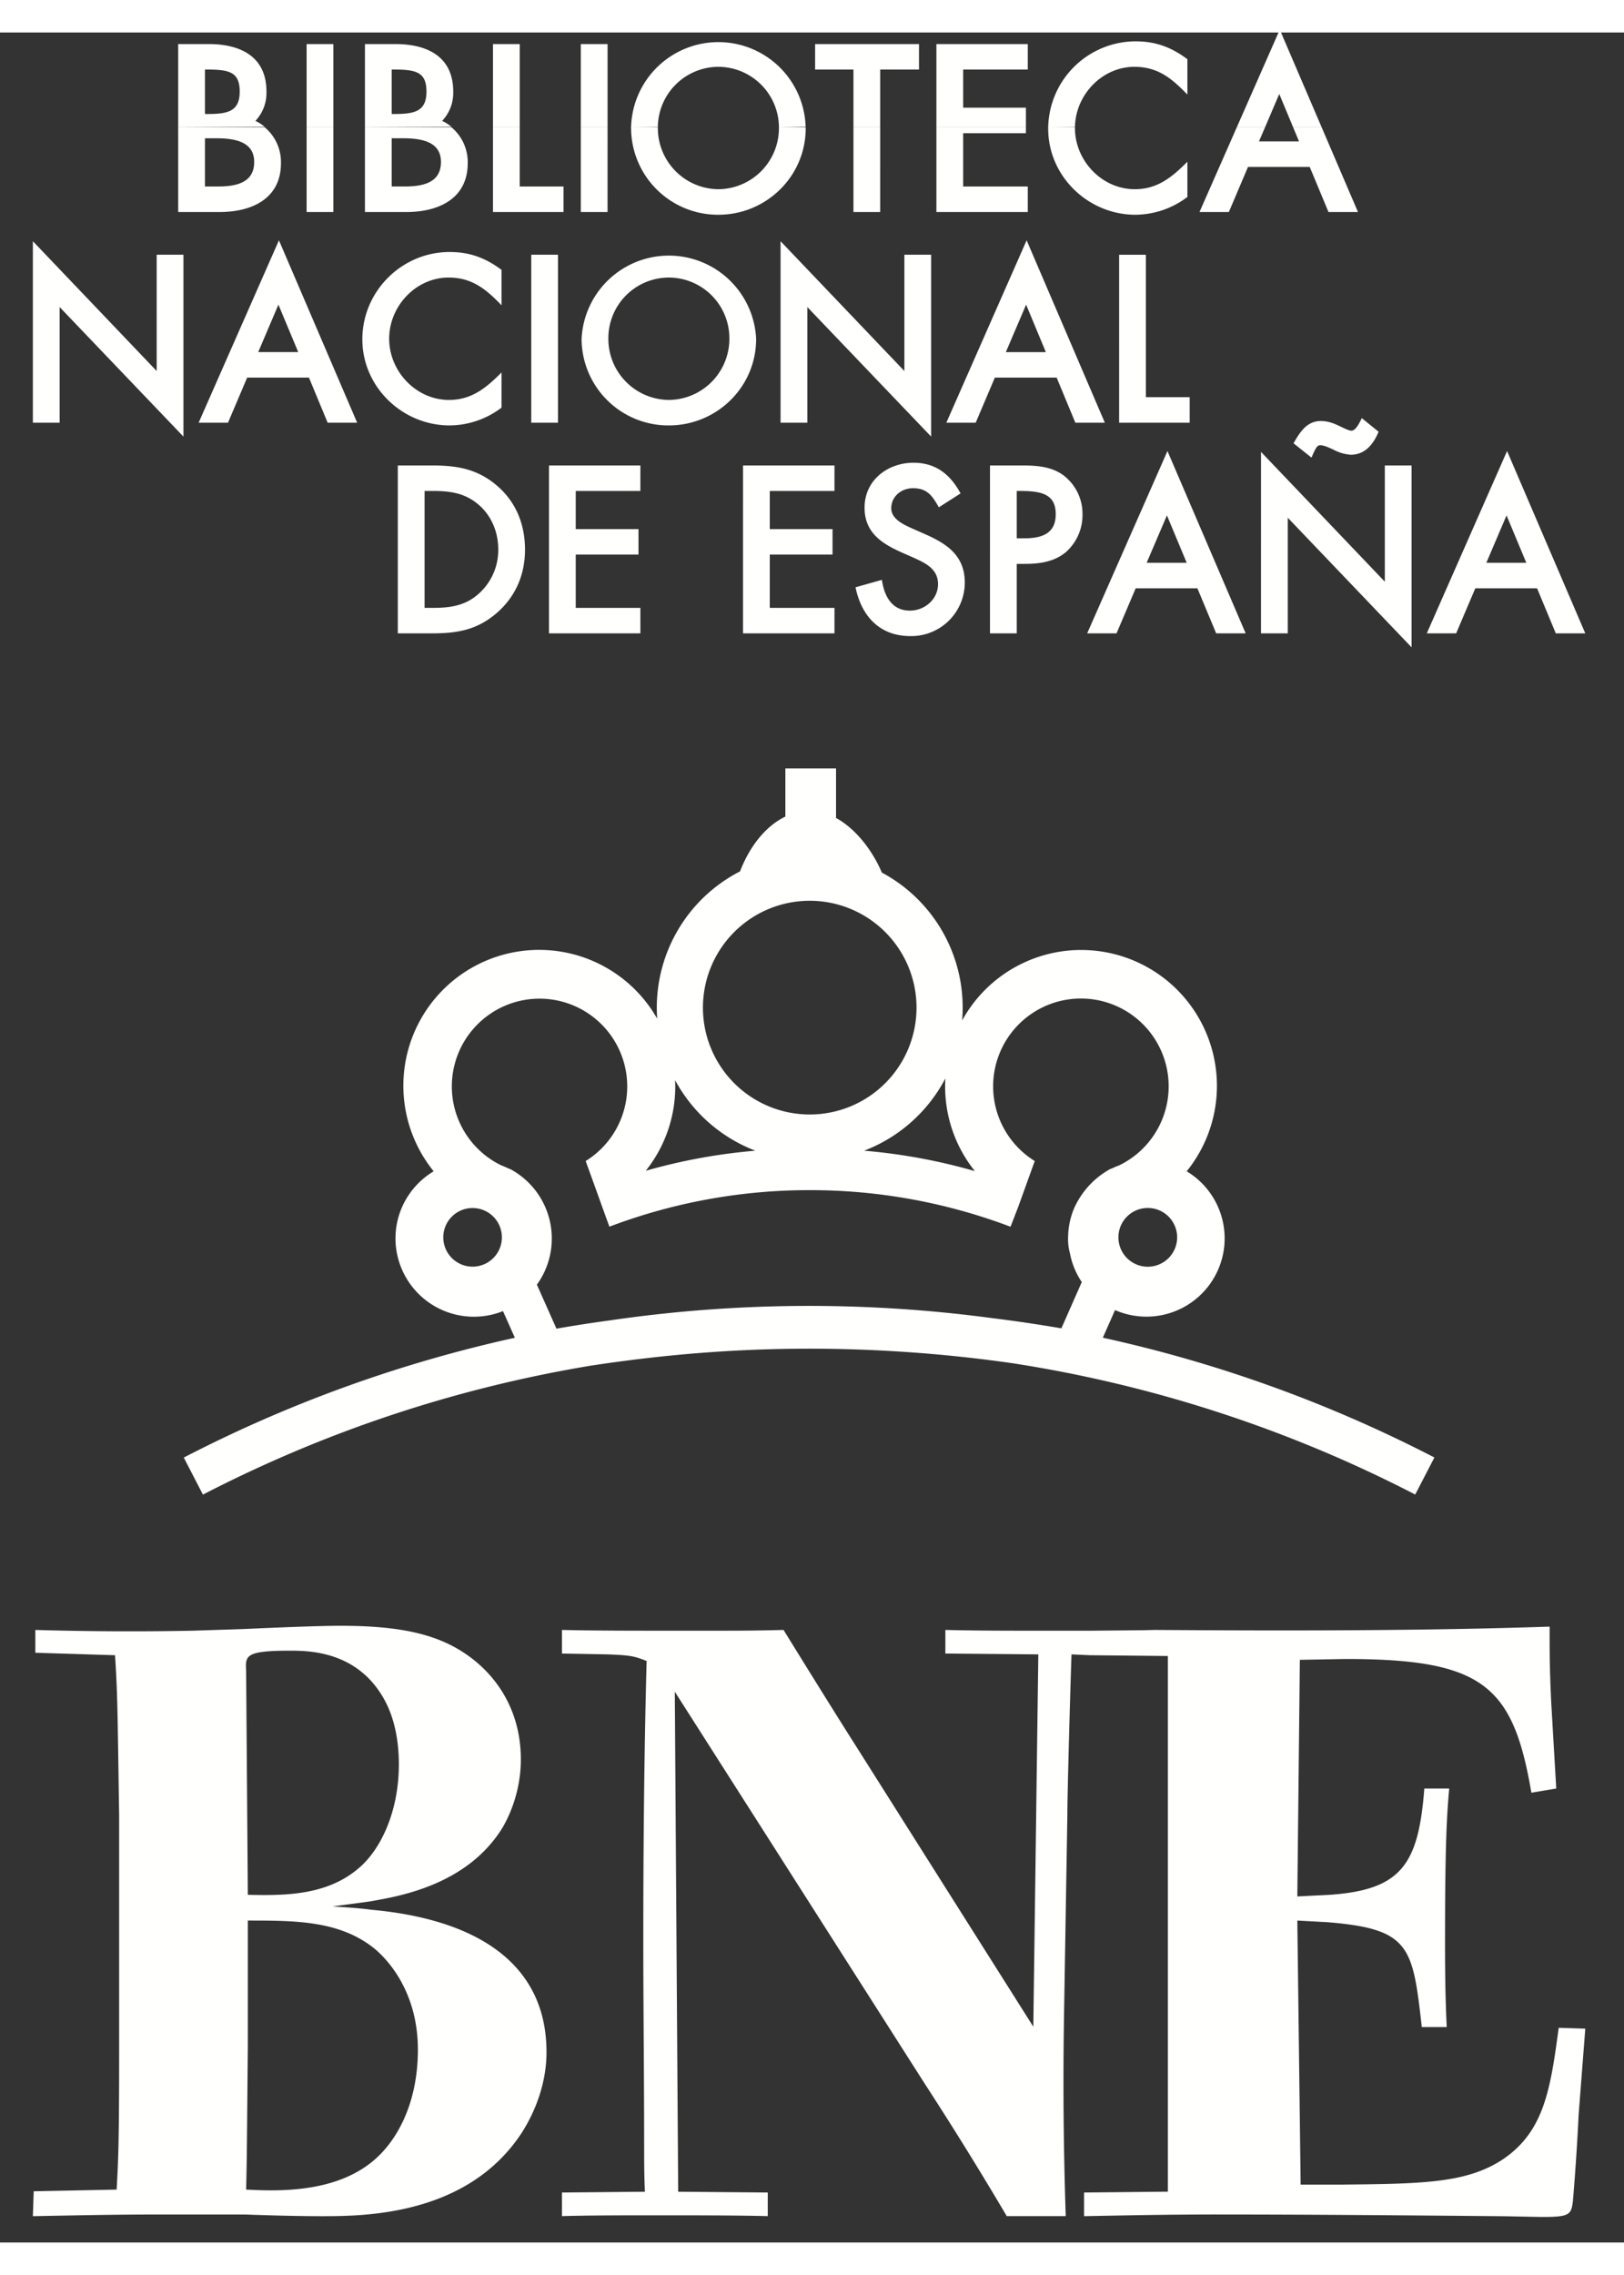 <svg xmlns="http://www.w3.org/2000/svg" width="70" height="98" viewBox="0 0 25 34"><rect x="0" y="0" width="25" height="34" fill="#333333" stroke="none"/><g fill="#FFFFFE" fill-rule="evenodd"><path d="M6.824 18.536a.451.451 0 1 0 .902 0 .451.451 0 0 0-.902 0zm11.297 0a.452.452 0 1 0-.904 0 .452.452 0 0 0 .904 0zm-4.819-1.333a8.857 8.857 0 0 1 1.705.314 2.08 2.08 0 0 1-.454-1.426c-.265.507-.71.906-1.251 1.112zm-3.361.309a8.836 8.836 0 0 1 1.687-.309 2.364 2.364 0 0 1-1.235-1.084l.002.094c0 .491-.17.943-.454 1.299zm.88-2.51a1.644 1.644 0 1 0 3.288 0 1.644 1.644 0 0 0-3.288 0zm-1.442 4.813a21.223 21.223 0 0 1 5.895-.036c.358.044.713.097 1.065.157l.314-.712a1.183 1.183 0 0 1-.182-.442.809.809 0 0 1-.029-.227c0-.159.03-.311.086-.45a1.29 1.29 0 0 1 .561-.619l.033-.012a.991.991 0 0 1 .106-.045 1.351 1.351 0 1 0-1.299-.067l-.254.704-.119.307a8.705 8.705 0 0 0-3.091-.563 8.684 8.684 0 0 0-3.084.562l-.111-.306-.105-.292-.149-.412a1.35 1.35 0 1 0-1.299.067.975.975 0 0 1 .105.045l.033.012a1.212 1.212 0 0 1 .41 1.778l.301.677a21.5 21.5 0 0 1 .813-.126zm-6.55 2.109a20.84 20.84 0 0 1 5.097-1.843l-.183-.41a1.207 1.207 0 0 1-1.655-1.116c0-.44.236-.825.588-1.035a2.09 2.09 0 1 1 3.441-2.348 2.356 2.356 0 0 1 1.275-2.266c.153-.396.4-.7.698-.843v-.741h.78v.762c.293.161.551.48.705.84a2.355 2.355 0 0 1 1.236 2.276 2.09 2.09 0 1 1 3.457 2.32 1.204 1.204 0 0 1-1.103 2.135l-.188.425a20.82 20.82 0 0 1 5.104 1.843l-.295.57a20.235 20.235 0 0 0-6.197-2.02 22.193 22.193 0 0 0-3.123-.224c-1.159 0-2.252.091-3.37.261a20.193 20.193 0 0 0-5.972 1.984l-.295-.57zm13.602 5.503l-.051 3.062a62.124 62.124 0 0 0 .026 3.105h-.908a55.853 55.853 0 0 0-1.252-2.021l-3.858-6.047.052 7.693 1.379.012v.363c-.562-.013-1.137-.012-1.699-.012-.485 0-.983-.001-1.469.012v-.363l1.277-.012c-.012-.243-.012-.485-.012-.728 0-1.046-.013-2.092-.013-3.138 0-1.441.013-2.87.051-4.299-.192-.077-.255-.089-.6-.102l-.703-.013v-.363c.537.013 1.265.012 1.955.012.715 0 .945.001 1.456-.012.358.58.818 1.32 1.086 1.741l2.759 4.363.077-5.728-1.431-.013v-.363c.537.013 1.073.012 1.61.012h.615l.826-.008.181-.004c2.051.014 4.15.014 6.07-.051 0 .421 0 .651.025 1.175l.077 1.316-.383.064c-.281-1.648-.741-2.057-2.862-2.057l-.702.013-.039 3.64.498-.025c1.099-.077 1.367-.46 1.457-1.635h.383c-.038.434-.064.856-.064 2.376 0 .231 0 .768.026 1.293h-.384c-.14-1.241-.178-1.51-1.456-1.613l-.46-.025.051 4.062h.652c1.239-.012 1.903-.025 2.453-.383.651-.434.741-1.099.868-2.029l.409.013-.102 1.318a37.452 37.452 0 0 1-.089 1.341c-.026.201-.052.238-.46.238-.103 0-.588-.012-.69-.012-1.457-.013-2.913-.026-4.369-.026-.677 0-1.342.013-2.006.026v-.364l1.29-.013v-8.241l-1.2-.012-.283-.013c-.013.357-.064 2.092-.064 2.475zm-12.616 1.62c.741 0 1.43 0 1.967.446.102.089.651.573.651 1.54 0 .854-.344 1.44-.715 1.733-.588.471-1.444.446-1.929.42.013-.535.013-.828.026-2.216v-1.923zm-.026-3.845c-.013-.23-.013-.307.677-.307.307 0 1.035.013 1.444.741.166.294.23.651.23 1.009 0 .677-.243 1.239-.562 1.546-.499.473-1.176.473-1.763.46l-.026-3.449zm-.843-.614a49.9 49.9 0 0 1-2.402-.012v.351l1.227.038c.038.602.038.794.063 2.47v3.611c0 1.414-.012 1.656-.038 2.14l-1.277.026-.013.383c1.316-.026 1.469-.026 2.389-.026h.869c.357.013.817.026 1.175.026.651 0 2.235 0 3.079-1.262.242-.37.395-.815.395-1.261 0-1.414-1.149-2.051-2.695-2.191-.192-.026-.396-.038-.6-.051l.575-.077c.434-.077 1.494-.243 2.044-1.137.178-.307.281-.677.281-1.047 0-.895-.524-1.482-1.086-1.763-.384-.192-.882-.294-1.687-.294-.344 0-.932.025-1.52.051l-.779.025zm1.13-23.129a.698.698 0 0 1 .249.552c0 .546-.449.751-.945.751h-.637V1.459h1.333zm.644 1.303h.412V1.459H4.72v1.303zm2.231-1.303a.698.698 0 0 1 .249.552c0 .546-.449.751-.945.751h-.637V1.459h1.333zm1.05 0v.91h.674v.393H7.589V1.459h.412zm.94 1.303h.412V1.459h-.412v1.303zm1.186-1.303v.011a.94.94 0 0 0 .932.941.94.94 0 0 0 .932-.941v-.015l.411.004.001.014c0 .743-.61 1.331-1.344 1.331a1.338 1.338 0 0 1-1.344-1.331v-.021l.412.007zm3.011 1.303h.412V1.459h-.412v1.303zm2.655-1.303v.09h-.966v.82h.995v.393h-1.407V1.459h1.378zm.755 0v.011c0 .502.415.941.922.941.352 0 .578-.191.809-.423v.542a1.342 1.342 0 0 1-.799.274c-.728 0-1.344-.591-1.344-1.324v-.028l.412.007zm2.926 0l-.093.216h.616l-.09-.216h.439l.559 1.303h-.454l-.289-.694h-.95l-.295.694h-.452l.574-1.303h.435zm-13.277.168H6.03v.742h.203c.308 0 .555-.074.555-.377 0-.305-.28-.365-.591-.365zm-2.875 0h-.167v.742h.203c.308 0 .555-.074.555-.377 0-.305-.28-.365-.591-.365zm13.906 1.792h.412V5.61h.674v.393h-1.086V3.419zm-1.744 1.498h.616l-.304-.73-.312.73zm1.07 1.086l-.288-.694h-.951l-.295.694h-.452l1.236-2.806 1.204 2.806h-.454zm-4.126 0h-.412V3.211l1.906 1.997V3.419h.412v2.798l-1.906-1.993v1.779zm-1.2-1.292a.934.934 0 0 0-.932-.941.933.933 0 0 0-.931.941.94.94 0 0 0 .931.942.94.94 0 0 0 .932-.942zm-2.275.003a1.345 1.345 0 0 1 2.687 0c0 .744-.609 1.331-1.344 1.331a1.336 1.336 0 0 1-1.343-1.331zm-.775 1.289h.412V3.419h-.412v2.584zM6.922 3.377c.31 0 .552.091.799.275v.545c-.235-.244-.451-.427-.815-.427-.503 0-.915.439-.915.941s.414.942.922.942c.352 0 .577-.192.808-.423v.541a1.333 1.333 0 0 1-.799.274c-.727 0-1.344-.591-1.344-1.324 0-.739.606-1.344 1.344-1.344zm-2.947 1.54h.616l-.305-.73-.311.73zm1.069 1.086l-.288-.694h-.951l-.295.694h-.452l1.236-2.806 1.204 2.806h-.454zm-4.126 0H.506V3.211l1.906 1.997V3.419h.412v2.798L.918 4.224v1.779zm21.963 2.155h.615l-.304-.729-.311.729zm1.069 1.086l-.288-.693h-.951l-.295.693h-.452L23.2 6.439l1.204 2.805h-.454zm-3.676-2.87c-.03.034-.068.128-.085.166l-.276-.22c.093-.162.199-.343.421-.343.113 0 .211.041.291.08.04.018.135.069.179.069.072 0 .133-.142.16-.193l.258.209c-.075.183-.203.354-.428.354a.667.667 0 0 1-.272-.081c-.055-.024-.137-.065-.198-.065a.062.062 0 0 0-.05.024zm-.45 2.87h-.412V6.452l1.906 1.997V6.661h.412v2.798l-1.906-1.994v1.779zm-2.172-1.086h.616l-.304-.729-.312.729zm1.07 1.086l-.289-.693h-.95l-.295.693h-.452l1.236-2.805 1.204 2.805h-.454zm-3.039-2.191h-.031v.729h.112c.293 0 .488-.084.488-.371 0-.323-.238-.358-.569-.358zm.097 1.122h-.128v1.069h-.412V6.661h.472c.209 0 .448.005.646.142a.743.743 0 0 1 .306.615.76.76 0 0 1-.259.579c-.185.152-.417.178-.625.178zm-1.718-1.556c.346 0 .568.182.725.472l-.334.214c-.098-.171-.175-.294-.397-.294-.186 0-.336.131-.336.309 0 .173.21.26.342.319l.161.071c.318.14.629.315.629.751a.824.824 0 0 1-.838.825c-.478 0-.754-.313-.844-.751l.406-.114c.034.238.145.473.431.473.23 0 .433-.176.433-.407 0-.251-.22-.335-.409-.422L13.882 8c-.285-.129-.573-.292-.573-.689 0-.428.362-.692.753-.692zm-1.216 2.625h-1.408V6.661h1.408v.392h-.996v.587h.966v.392h-.966v.82h.996v.392zm-2.988 0H8.451V6.661h1.407v.392h-.995v.587h.966v.392h-.966v.82h.995v.392zM6.536 7.053v1.799h.128c.291 0 .519-.041.723-.234a.898.898 0 0 0 .283-.666c0-.261-.1-.51-.294-.68-.205-.181-.43-.219-.712-.219h-.128zm.111 2.191h-.523V6.661h.53c.373 0 .691.049.998.312.297.255.43.602.43.983 0 .375-.137.709-.422.963-.31.275-.623.325-1.013.325z"/><path d="M2.743 1.459V.178h.472c.457 0 .887.172.887.731a.628.628 0 0 1-.17.451.667.667 0 0 1 .144.092l-1.333.007zm1.977 0h.412V.178H4.72v1.281zm.898 0V.178h.472c.457 0 .887.172.887.731a.625.625 0 0 1-.171.451.65.65 0 0 1 .145.092l-1.333.007zm1.971 0h.412V.178h-.412v1.281zm1.352 0h.412V.178h-.412v1.281zm.774 0a1.344 1.344 0 0 1 2.687-.007l-.411.007a.936.936 0 0 0-.932-.931.935.935 0 0 0-.932.927l-.412.004zm3.423 0V.57h-.59V.178h1.599V.57h-.597v.889h-.412zm1.277 0V.178h1.407V.57h-.995v.587h.966v.302h-1.378zm1.721 0A1.35 1.35 0 0 1 17.48.136c.309 0 .552.09.799.275v.544c-.235-.243-.451-.427-.815-.427-.499 0-.908.431-.916.928l-.412.003zm2.903 0l.662-1.503.645 1.503h-.439l-.214-.513-.219.513h-.435zM6.067.57H6.03v.684h.034c.313 0 .501-.036.501-.345 0-.3-.161-.339-.498-.339zm-2.875 0h-.037v.684h.034c.313 0 .501-.036.501-.345 0-.3-.161-.339-.498-.339z"/></g></svg>